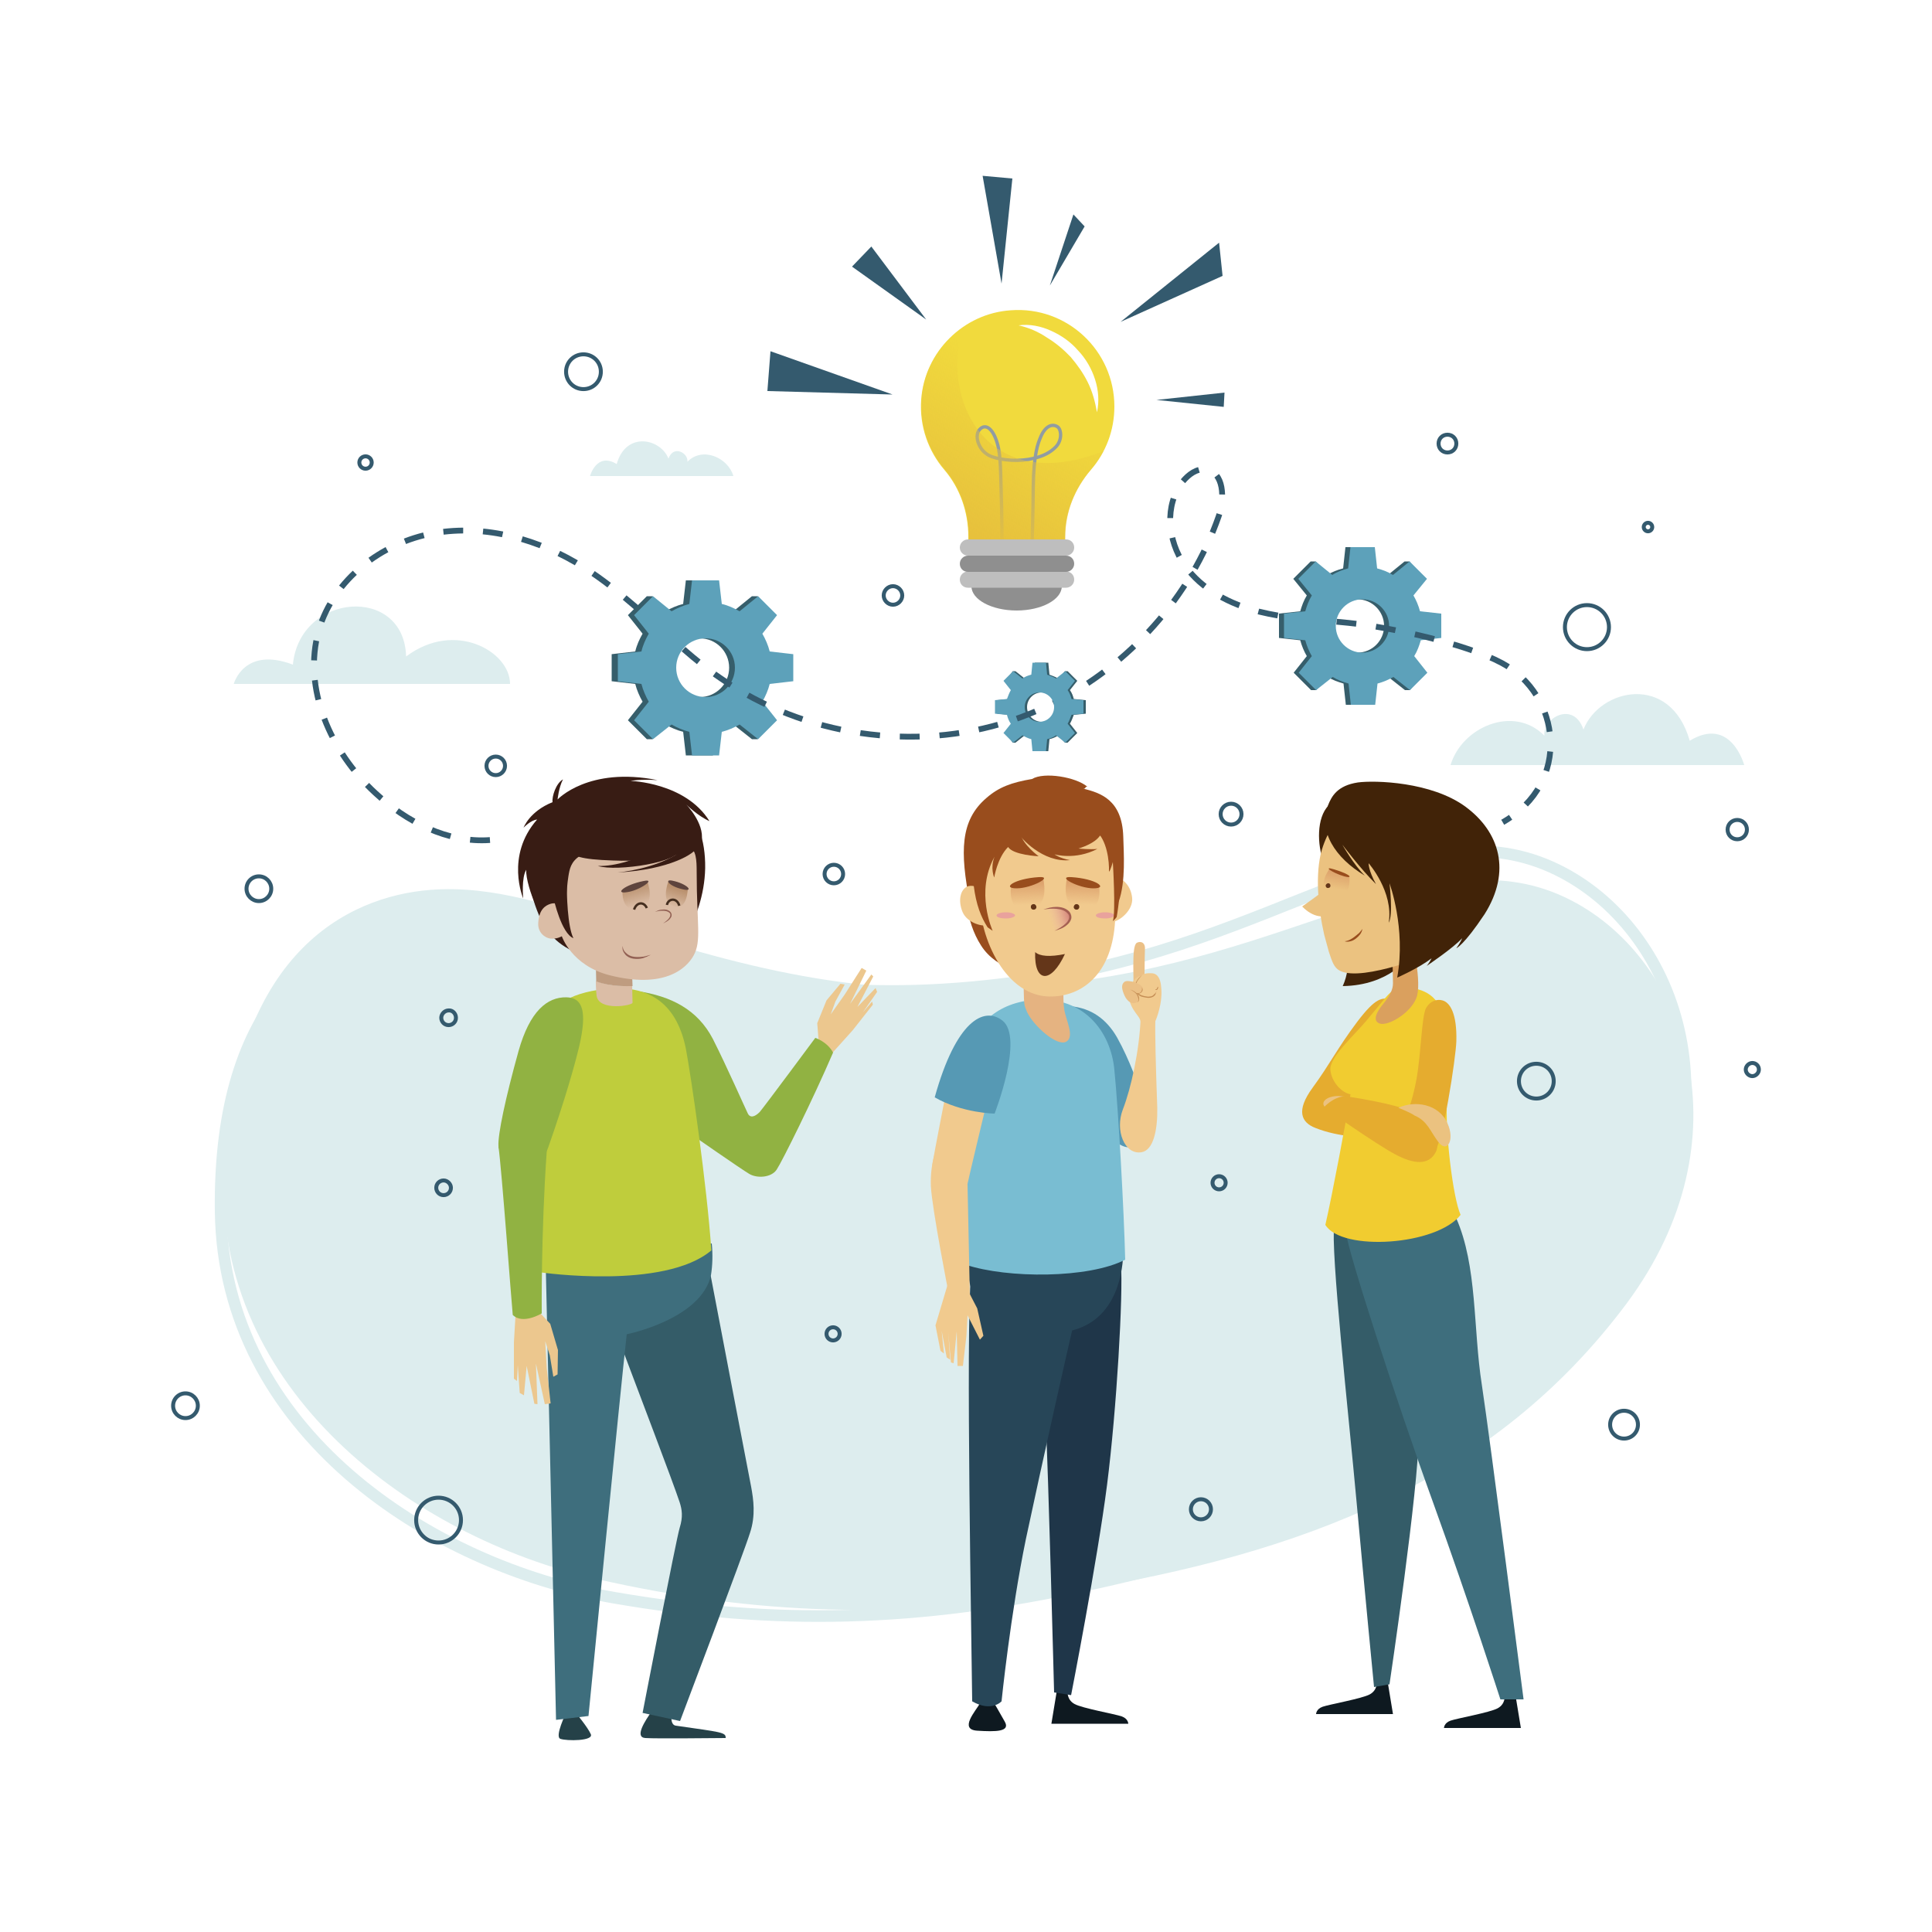 <?xml version="1.0" encoding="utf-8"?>
<!-- Generator: Adobe Illustrator 25.2.0, SVG Export Plug-In . SVG Version: 6.00 Build 0)  -->
<svg version="1.1" id="Layer_1" xmlns="http://www.w3.org/2000/svg" xmlns:xlink="http://www.w3.org/1999/xlink" x="0px" y="0px"
	 viewBox="0 0 500 500" style="enable-background:new 0 0 500 500;" xml:space="preserve">
<style type="text/css">
	.st0{fill:#FFFFFF;}
	.st1{fill:#DDEDEE;}
	.st2{fill:none;stroke:#DDEDEE;stroke-width:3;stroke-miterlimit:10;}
	.st3{fill:#412308;}
	.st4{fill:#E5AC2F;}
	.st5{fill:#0E1920;}
	.st6{fill:#345C68;}
	.st7{fill:#3E6E7D;}
	.st8{fill:#F1CC30;}
	.st9{fill:#EBC280;}
	.st10{fill:#DAA05E;}
	.st11{fill:url(#SVGID_1_);}
	.st12{fill:#643619;}
	.st13{fill:#994D1D;}
	.st14{fill:#254148;}
	.st15{fill:#ECC78E;}
	.st16{fill:#91B242;}
	.st17{fill:#BFCD3C;}
	.st18{fill:#DBBDA6;}
	.st19{fill:#BF9C80;}
	.st20{fill:#381C14;}
	.st21{fill:#926053;}
	.st22{fill:url(#SVGID_2_);}
	.st23{fill:#5E443D;}
	.st24{fill:none;stroke:#452F20;stroke-width:0.615;stroke-miterlimit:10;}
	.st25{fill:url(#SVGID_3_);}
	.st26{fill:#1F3649;}
	.st27{fill:#274658;}
	.st28{fill:#5699B4;}
	.st29{fill:#79BDD2;}
	.st30{fill:#F1CA8E;}
	.st31{fill:#E5B381;}
	.st32{fill:url(#SVGID_4_);}
	.st33{fill:#A56052;}
	.st34{fill:url(#SVGID_5_);}
	.st35{fill:url(#SVGID_6_);}
	.st36{fill:#E9A29D;}
	.st37{fill:#EBC086;}
	.st38{fill:#C48D54;}
	.st39{fill:none;stroke:#345A6E;stroke-width:1.5;stroke-miterlimit:10;stroke-dasharray:5.137;}
	.st40{fill:#365E6B;}
	.st41{fill:#5DA1BA;}
	.st42{fill:none;stroke:#345A6E;stroke-width:1.027;stroke-miterlimit:10;}
	.st43{fill:#F1DA3D;}
	.st44{fill:none;stroke:#919CA2;stroke-width:0.857;stroke-linecap:round;stroke-miterlimit:10;}
	.st45{fill:url(#SVGID_7_);}
	.st46{fill:#8F8F8F;}
	.st47{fill:#BEBEBE;}
	.st48{fill:#345A6E;}
</style>
<g id="BACKGROUND">
	<rect class="st0" width="500" height="500"/>
</g>
<g id="OBJECTS">
	<g>
		<g>
			<g>
				<path class="st1" d="M277.1,411.9c-44.8,7.3-81.5,6.1-122.9-3.3c-47.6-10.9-98.6-48.9-96.3-105.2s31.7-71.4,53.5-73.1
					c16.3-1.3,32.3,4.4,47.9,9.4c40.4,13.1,68.8,19,111,15.2c65.2-5.9,101.2-40,136.3-21.9c30.3,15.6,45.8,62,14.4,104.3
					C386.6,383.4,337.2,402.1,277.1,411.9z"/>
			</g>
			<path class="st2" d="M281.9,410.1c-44.4,9.7-81.1,10.6-122.9,3.4c-48.1-8.3-101.1-43.5-101.9-99.8c-0.8-56.3,27.7-73,49.5-75.9
				c16.2-2.2,32.5,2.6,48.3,6.8c41,10.8,69.7,15.2,111.7,9.1c64.8-9.4,98.9-45.4,134.9-29.3c31.1,14,49.1,59.4,20.1,103.3
				C389.8,375.7,341.5,397.1,281.9,410.1z"/>
			<g>
				<path class="st1" d="M375.4,198h76c0,0-3.4-12.8-14.1-6.3c-5-17.6-23.3-13.6-27.5-2.9c-2.6-7.6-10.7-2.9-10.1,1.6
					C391.7,182.3,378.3,188.2,375.4,198z"/>
				<path class="st1" d="M189.8,123.2h-37.1c0,0,1.7-6.3,6.9-3.1c2.4-8.6,11.4-6.6,13.4-1.4c1.3-3.7,5.2-1.4,4.9,0.8
					C181.8,115.5,188.4,118.4,189.8,123.2z"/>
				<path class="st1" d="M60.5,177c0,0,59.4,0,71.5,0c0-8.4-14.3-16.6-26.9-7.1c-0.5-18.5-27.5-16.6-29.3,2.1
					C63.1,167.2,60.5,177,60.5,177z"/>
			</g>
		</g>
		<g>
			<g>
				<path class="st3" d="M345.1,207.5c-3.9,2.1-4.4,8.8-3.1,13.8s10.5,22.9,5.5,33.9c12.3-0.2,17.2-7.7,17.2-7.7s2.4-14.9-0.8-21.2
					C360.6,219.9,345.1,207.5,345.1,207.5z"/>
				<path class="st4" d="M360.2,258.6c-2.5-0.4-4-0.7-9,5.9c-5.1,6.8-7.1,11-11.5,17s-2.9,9,0.7,10.4c6.2,2.5,13.7,2.5,13.7,2.5
					l-4.2-9.8L360.2,258.6z"/>
				<path class="st5" d="M359.1,435.1l1.4,8.5h-19.9c0,0,0-1.3,1.7-1.9s10.2-2.1,12.2-3.2s1.8-3.1,1.8-3.1L359.1,435.1z"/>
				<path class="st5" d="M392.2,438.7l1.4,8.5h-19.9c0,0,0-1.3,1.7-1.9s10.2-2.1,12.2-3.2s1.8-3.1,1.8-3.1L392.2,438.7z"/>
				<path class="st6" d="M345.3,316.8c-1,6.8,3.7,49,5.8,72.1c2.1,23.1,4.5,47.7,4.5,47.7l4-0.7c0,0,7.7-51.8,7.5-64.2
					c-0.1-12.3-10.5-52.4-10.5-52.4L345.3,316.8z"/>
				<path class="st7" d="M348.3,318.8c0.4,4.7,13.1,43.9,22.6,70.1c9.5,26.3,17.4,50.9,17.4,50.9h6c0,0-8.6-66.8-10.8-81.4
					c-2.3-14.6-1.1-30.7-6.7-43.3C370.3,310,348.3,318.8,348.3,318.8z"/>
				<path class="st8" d="M361.2,256c-1.6,0.5-3.3,3.1-7.7,8.3c-3.3,3.9-9.5,9.4-9.2,12.6c0.3,3.1,2.9,5.9,5.2,6.3
					c-1,6.3-4.7,26-6.5,33.8c4.3,7,28.9,5.3,35-2.6c-2-4.4-4.1-21.9-3.5-30.1s-0.1-17.9-1.7-23.1C371.2,256.2,365.1,254.9,361.2,256
					z"/>
				<path class="st4" d="M369.1,260.8c1.1-1.8,2.8-2.3,4.2-1.9c1.9,0.5,3.8,3.3,3.6,10.6c-0.1,3.9-3.5,27-6,29.3
					c-3.3,3.1-10.2-2.1-8.5-6c1.6-3.9,3.2-8,4.2-13.6C367.8,272.5,367.9,262.9,369.1,260.8z"/>
				<path class="st9" d="M347.9,283.8c-3.8-0.7-6.5,1.2-5,2.7C345,286.2,347.9,283.8,347.9,283.8z"/>
				<path class="st4" d="M367.4,288.5c-2.5-1.3-7.8-3.1-19.2-4.8c-3.2,0.1-5.6,2.9-5.6,2.9s13.5,9.5,18.4,12.1
					c4.8,2.6,8.8,3,10.6-0.6S367.4,288.5,367.4,288.5z"/>
				<path class="st9" d="M361.9,286.7c4.3-2,10.5-1,12.7,4c2,4.4-0.1,7.9-2.4,4.8c-2.1-2.8-2.8-5.4-6.1-6.8
					C364.8,287.8,361.9,286.7,361.9,286.7z"/>
				<path class="st10" d="M357.9,259.9c-1.5,1.8-2.9,4.3-0.8,5s7.8-2.6,9.4-6.5c1.7-3.9-1.2-15.5-1.2-15.5l-5.1,0.1
					c0,0,0.3,8.8,0.3,11.5C360.5,256,359.8,257.6,357.9,259.9z"/>
				<g>
					<path class="st9" d="M369.8,247.1c0,0-19.9,8-24,3.4c-0.7-0.8-1.1-1.7-1.9-4.2c-0.2-0.7-1-3.6-1.2-4.4c-1.6-7-2.4-16-0.6-22
						c3-9.9,11.9-17.5,21.4-13.8C373,209.7,394.3,217.5,369.8,247.1z"/>
					<path class="st9" d="M346.1,228.9L346.1,228.9l-0.4-1.3c-2.7,2.9-5.8,4.9-8.7,7c5.7,5.8,11.7,0.9,10.5-6
						C346.9,228.6,346.4,228.8,346.1,228.9C345.7,229.1,345.8,229,346.1,228.9z"/>
					<g>
						
							<linearGradient id="SVGID_1_" gradientUnits="userSpaceOnUse" x1="-1735.304" y1="-1600.85" x2="-1733.779" y2="-1606.023" gradientTransform="matrix(-0.993 0.115 -0.115 -0.993 -1561.351 -1165.492)">
							<stop  offset="0" style="stop-color:#DA9C68"/>
							<stop  offset="1" style="stop-color:#DA9C68;stop-opacity:0"/>
						</linearGradient>
						<path class="st11" d="M344.1,224.8c-2,3-2.6,5.9,1.6,6.8c4.3,1,3.5-4.8,3.5-4.8S346,225.3,344.1,224.8z"/>
						<path class="st12" d="M343.1,229.3c0,0.3,0.3,0.6,0.7,0.5c0.3,0,0.6-0.3,0.5-0.7c0-0.3-0.3-0.6-0.7-0.5
							C343.3,228.7,343,229,343.1,229.3z"/>
						<path class="st13" d="M345.3,225c4.6,1.4,4.8,2.4,2.6,1.8C344.8,225.9,342.1,224,345.3,225z"/>
					</g>
					<g>
						<path class="st13" d="M348,243.6c1-0.1,1.8-0.6,2.6-1.2c0.4-0.3,0.7-0.6,1.1-0.9c0.3-0.3,0.6-0.7,0.9-1.1
							c-0.1,0.5-0.3,1-0.6,1.4c-0.3,0.4-0.7,0.8-1.1,1.1s-0.9,0.6-1.4,0.7S348.5,243.8,348,243.6z"/>
					</g>
				</g>
			</g>
			<g>
				<path class="st14" d="M146.5,443.3c0,0-3,6.1-1.5,6.7c1.6,0.6,8.7,0.6,7.9-1.2c-0.8-1.8-3.8-5.4-3.8-5.4L146.5,443.3z"/>
				<path class="st14" d="M168.8,442.7c-2,2.8-4.6,6.9-1.8,7.1s18.9,0,20.8,0c0.1-1.5-1.1-1.5-12.9-3.2c-1.6-0.2-1.1-3.3-1.1-3.3
					L168.8,442.7z"/>
				<path class="st6" d="M194.4,384.8c-1.6-8.3-7.5-39-10.5-54.8c-4.8,9.9-17,13-24,16c5.9,15.7,14.1,37.1,16,42.8
					c0.6,1.9,0.9,3.7,0,6.6s-9.6,47.9-9.6,47.9l9.7,2.1c0,0,16.7-44.1,18.1-48.7C195.6,392.2,195,388.1,194.4,384.8z"/>
				<path class="st7" d="M184.2,321.8c-0.6,0.1-34.8,3.9-40.4,4.3c-1.1-0.1-2-0.2-2.6-0.3l2.7,119.3l8.4-1c0,0,8.2-83.8,9.9-98.8
					c0.1,0,19.3-3.9,21.8-15.3C184.4,327.5,184.5,324.7,184.2,321.8z"/>
				<path class="st15" d="M211.9,273.4c0.3-0.5-0.4-8.6-0.4-8.6l2.4-5.9l3.6-4.3l1.1,0.2l-2.4,4.4l-1.2,3.3l3.6-5.1l4.4-6.9l1.2,0.7
					l-4.2,8.6l5.5-7.6l0.5,0.5l-4.1,7.9l4.7-4.9l0.4,1l-3.7,5.3l2.4-2.8l0.2,0.8l-5.2,6.6l-7,7.8L211.9,273.4z"/>
				<path class="st16" d="M165,256.5c8.6,1.3,15.5,4.7,19.5,12.4c3.5,6.9,8.4,18,9,19.2c0.6,1.3,1.8,1,3.1-0.3
					c1.2-1.4,14.4-19.2,14.4-19.2s3.1,1,4.6,3.8c-5.2,12.1-13.2,28.2-14.6,30.3c-1.4,2.1-5.1,2.3-7.1,1.1
					c-1.9-1.1-15.4-10.5-15.4-10.5S166.1,261.5,165,256.5z"/>
				<path class="st17" d="M154.7,256.2c-8.3,1.3-15.6,5-15.6,17.1c0,6.2,0.9,56,0.9,56s31.9,4.6,44.1-5.7
					c-1.2-17.3-5.2-44.8-6.6-52.2C175.4,261,169.1,253.9,154.7,256.2z"/>
				<path class="st15" d="M136,335.4c0.1,0.6,6.4,7.2,6.4,7.2l2,6.8l-0.1,6.3l-1.1,0.6l-0.9-5.5l-1.2-3.7l0.4,7l1,9.1l-1.5,0.2
					l-2.3-10.5l0.4,10.5l-0.8-0.1l-2-9.8l-0.7,7.6l-1.1-0.6l-0.5-7.2l-0.2,4.1l-0.8-0.6v-9.4l0.7-11.8L136,335.4z"/>
				<g>
					<path class="st18" d="M163.6,255.1c0,0,0.1,3.7,0.1,4.4c0.1,0.7-8.7,2.3-9.3-1.8c-0.2-1.5-0.2-3.8-0.2-3.8
						C158.2,255.4,162,255.2,163.6,255.1z"/>
					<path class="st19" d="M154.3,254l-0.1-4.4l9.3-0.2l0.2,5.8C162,255.2,158.2,255.4,154.3,254z"/>
				</g>
				<g>
					<path class="st20" d="M172.9,249.1c0,0,9.3-10.3,9.6-24.4c0.2-15.3-9-21.8-20.7-21.9c-12.8-0.2-18.7,4-22.8,12.2
						c-3.6,7.4-2.4,15,0.5,21.9C144,247.5,154,249.5,172.9,249.1z"/>
					<path class="st18" d="M180.3,225.9c0,13.2,1.3,17.6-0.8,21.4c-2,3.6-7.9,8.6-21.7,5.1c-9.9-2.5-12.4-10.1-12.4-10.1
						s-1.3,0.8-3,0.6c-1.4-0.2-3.3-1.6-3.1-4.1c0.2-3.5,1.9-4.5,3.2-4.9c2.4-0.7,4,1.6,4,1.6s0-5,0.6-8.7s1.2-7.6,18.6-8.6
						c4.3-0.3,10.2-0.4,12.5,0.7C180.2,220,180.3,222.4,180.3,225.9z"/>
					<g>
						<g>
							<path class="st21" d="M169.5,236c0.6-0.3,1.2-0.6,1.9-0.6c0.7-0.1,1.4,0,2,0.5c0.3,0.3,0.5,0.7,0.4,1.1
								c0,0.2-0.1,0.3-0.2,0.5c-0.1,0.1-0.2,0.3-0.3,0.4c-0.5,0.5-1.1,0.8-1.7,1.1c0.5-0.4,1.1-0.8,1.5-1.3s0.6-1.2,0.1-1.5
								c-0.4-0.4-1.1-0.5-1.7-0.5C170.8,235.7,170.1,235.8,169.5,236z"/>
						</g>
					</g>
					<g>
						<path class="st21" d="M161.2,244.8c-0.1,0.8,0.4,1.5,0.9,1.9c0.5,0.5,1.2,0.8,1.9,0.9c0.7,0.1,1.5,0.1,2.2,0
							c0.4,0,0.7-0.1,1.1-0.2c0.4-0.1,0.7-0.2,1.1-0.3c-0.3,0.2-0.7,0.3-1,0.5c-0.4,0.1-0.7,0.3-1.1,0.4c-0.8,0.2-1.6,0.2-2.4,0.1
							c-0.8-0.1-1.6-0.5-2.1-1.1C161.3,246.4,160.9,245.6,161.2,244.8z"/>
					</g>
					<g>
						
							<linearGradient id="SVGID_2_" gradientUnits="userSpaceOnUse" x1="1741.991" y1="-783.663" x2="1739.824" y2="-788.693" gradientTransform="matrix(-0.992 -0.13 0.13 -0.992 1993.075 -321.604)">
							<stop  offset="0" style="stop-color:#B88F6C"/>
							<stop  offset="1" style="stop-color:#B88F6C;stop-opacity:0"/>
						</linearGradient>
						<path class="st22" d="M167.6,228.2c0.4,1.6,1.9,6.1-2.5,7s-4-4.6-4-4.6S165.6,228.6,167.6,228.2z"/>
						<path class="st23" d="M166.6,228c-5.1,1-7.6,3.4-4.4,2.9C165.5,230.5,170,227.3,166.6,228z"/>
						<path class="st24" d="M167.4,235c-0.8-1.8-2.7-1.5-3.3,0.4"/>
					</g>
					<g>
						
							<linearGradient id="SVGID_3_" gradientUnits="userSpaceOnUse" x1="1730.471" y1="-782.381" x2="1731.289" y2="-787.574" gradientTransform="matrix(-0.992 -0.13 0.13 -0.992 1993.075 -321.604)">
							<stop  offset="0" style="stop-color:#B88F6C"/>
							<stop  offset="1" style="stop-color:#B88F6C;stop-opacity:0"/>
						</linearGradient>
						<path class="st25" d="M173,228c-0.4,1.2-1.9,5.5,1.5,6.6c3.4,1,3.5-4.6,3.5-4.6S174.6,228.5,173,228z"/>
						<path class="st23" d="M173.9,227.9c3.8,0.7,6.1,3.1,2.6,2.2C173.1,229.3,171.9,227.5,173.9,227.9z"/>
						<path class="st24" d="M175.8,234.4c-0.6-2.2-2.9-1.9-3.2-0.2"/>
					</g>
					<path class="st20" d="M146.4,219.7c1.9,1.9,3.7,2.7,12.2,3c12.2,0.5,20.4-2.4,21-3l-2.8-6.9c-2.2-0.8-8.7-2.8-16.4-0.5
						C152,214.8,147.7,217.9,146.4,219.7z"/>
				</g>
			</g>
			<g>
				<g>
					<path class="st5" d="M253.7,440.7c-1.2,2.1-5.6,6.9-0.8,7.2c4.8,0.3,8.7,0.3,7.1-2.4c-1.5-2.7-2.7-4.7-2.7-4.7L253.7,440.7z"/>
					<path class="st5" d="M273.5,437.6l-1.4,8.5H292c0,0,0-1.3-1.7-1.9s-10.2-2.1-12.2-3.2s-1.8-3.1-1.8-3.1L273.5,437.6z"/>
					<path class="st26" d="M290.1,327c0.6,7.9-1.1,37.7-3.6,57.3c-2.5,19.6-9.3,54.4-9.3,54.4l-4.4-0.7c0,0-1.5-57.8-2.2-70.8
						c-0.7-12.9,2.5-29.5,2.5-29.5L290.1,327z"/>
					<path class="st27" d="M290.7,324.3c-0.1,3.1-0.9,17.9-14.6,20.3c-19.1,3.4-26.8-8.9-25.4-18.2
						C271.6,330.1,290.7,324.3,290.7,324.3z"/>
					<path class="st27" d="M278.2,341.3c-1.1,4.2-8.6,37.7-12.7,57c-4,19.4-6.3,42-6.3,42s-2.6,2.9-7.6,0
						c-0.1-12.2-1.7-96.4-0.3-110.3C260.6,341.7,278.2,341.3,278.2,341.3z"/>
					<path class="st28" d="M277,260.4c5.5,0.5,9.4,3.4,12.1,8.1c3.3,5.9,5.5,12.4,6.7,15.8c2,5.6-0.3,15.7-6.3,11.7
						C287.3,294.5,277.7,265,277,260.4z"/>
					<path class="st29" d="M266.3,258.9c-9.7,1.3-15.1,7.7-16.9,16.8c-1.8,9.1-0.6,43.5,0.5,51.6c10.8,3.6,31.9,3.6,41.3-1.3
						c-0.3-12.5-1.8-39.2-2.8-49.1C287.5,266.9,280.2,257.1,266.3,258.9z"/>
					<g>
						<path class="st30" d="M245.1,295.2c3.3,0.5,4.6,7.7,5.3,11.5l0.6,28.8l-5.4-0.3c0,0-4.4-22.3-4.7-28.3
							C240.7,301,242.4,294.8,245.1,295.2z"/>
						<path class="st30" d="M244.5,284.4c0,0-2.5,12.8-3.1,16.3s2.2,6.8,4.9,7.5s3.6,0.6,4-1.4s4.6-19.5,4.6-19.5L244.5,284.4z"/>
						<path class="st30" d="M249,330.7c0,0.5,3.9,7.9,3.9,7.9l1.6,7.1l-0.9,1l-3.2-6.3l-0.3,5.4l-0.9,7.7h-1.4l-0.2-9l-0.8,8.3
							l-0.7-0.2l-0.7-7.9l0.5,7.2l-0.9-0.6l-1.3-6.9l0.6,5.9l-0.9-0.7l-1.3-6.6l3.7-12.4L249,330.7z"/>
					</g>
					<path class="st28" d="M259.4,264.1c-4.8-3.7-12,0.1-17.5,19.9c7.2,4.1,15.5,4.2,15.5,4.2S265.1,268.5,259.4,264.1z"/>
					<path class="st30" d="M295.4,298.2c-4.4,0.7-6.9-5.7-4.8-11.1s4.3-15.3,4.6-23.7c0.1-1.9,3.9-1.9,3.8,0.9s0.1,11.4,0.5,22.4
						C299.6,292.5,298.5,297.7,295.4,298.2z"/>
					<path class="st31" d="M275.3,250.9c-0.1,5.9-0.2,8.2,0.1,10.1c0.3,2.8,2.9,7.3,0.5,8.6s-8.5-4.2-10.1-7.7
						c-0.8-1.8-0.7-2.1-0.8-3.4c-0.1-2.5-0.2-8.4-0.2-8.4L275.3,250.9z"/>
					<g>
						<path class="st13" d="M250.2,229.6c-0.4,0.5-0.5,8.6,3.7,15.1c4.1,6.5,12.9,7.7,13.3,7C267.7,251.1,262.8,212.8,250.2,229.6z"
							/>
						<path class="st30" d="M288.5,239.5c-1.1,12.6-8.4,18.4-16.7,18.4c-11.3,0-18.3-14.5-18.4-26.3c-0.1-11.8-3.3-20.3,15.2-20.6
							C289,210.7,290.3,218,288.5,239.5z"/>
						<path class="st30" d="M283.8,233.9c0.3,3.1,1.4,5,3.7,4.8c2.3-0.2,5.8-3.2,5.5-6.3s-2.4-5.4-4.7-5.2
							C286.1,227.4,283.6,230.8,283.8,233.9z"/>
						<path class="st13" d="M289.5,233.4c1.9-5.3,1.3-12.8,1.2-16.9c-0.3-9.6-6-11.3-10.3-12.4c0.8,0,0.2-0.5,1-0.5
							c-2.9-2.5-11.2-3.9-14.3-2c-5.3,0.9-8.6,2.1-11.8,4.9c-6.8,5.8-6.9,13.9-4.3,27.1c0.6,0.2,3.5,2.5,4.2,2.4
							c-1.7-5.3-1.4-16.2,4.1-19.1c2.7-1.4,6-0.5,8.8-0.2c2.1,0.2,8.4,0,12.7-0.6c2.4-0.4,4.1,0,4.7,0.6c2.7,3.1,4.1,7.1,3.4,14.5
							C289,232.2,289.1,233,289.5,233.4z"/>
						<path class="st30" d="M257.1,233.5c1.2,2.9,1.2,5.1-0.7,5.8c-1.9,0.8-6.1-0.4-7.3-3.3c-1.2-2.9-0.6-5.8,1.3-6.6
							C252.4,228.7,255.9,230.6,257.1,233.5z"/>
						<g>
							
								<linearGradient id="SVGID_4_" gradientUnits="userSpaceOnUse" x1="494.102" y1="327.807" x2="489.555" y2="324.98" gradientTransform="matrix(0.968 0.251 0.251 -0.968 -283.847 429.478)">
								<stop  offset="0" style="stop-color:#D38278"/>
								<stop  offset="1" style="stop-color:#EEB9AD;stop-opacity:0"/>
							</linearGradient>
							<path class="st32" d="M271.2,235c2.8-0.6,5.2-0.1,5.8,2c0.5,2.1-2.3,3.4-4.7,3.7C269.9,241,269,235.5,271.2,235z"/>
							<g>
								<path class="st33" d="M270,235.4c1.1-0.4,2.2-0.7,3.4-0.7c1.2,0,2.5,0.3,3.4,1.3c0.4,0.5,0.6,1.3,0.4,1.9
									c-0.2,0.6-0.6,1.1-1.1,1.5c-0.9,0.8-2.1,1.2-3.2,1.5c1-0.5,2.1-1.1,2.9-1.9c0.8-0.7,1.3-1.9,0.5-2.6
									c-0.7-0.8-1.8-1.1-2.9-1.2C272.3,235.1,271.1,235.2,270,235.4z"/>
							</g>
							<path class="st12" d="M275.6,246.9c-3.9,0.8-6.5,0.6-7.7-0.5C267.6,254.4,272,254.7,275.6,246.9z"/>
							<g>
								
									<linearGradient id="SVGID_5_" gradientUnits="userSpaceOnUse" x1="481.336" y1="333.464" x2="483.223" y2="327.063" gradientTransform="matrix(0.968 0.251 0.251 -0.968 -283.847 429.478)">
									<stop  offset="0" style="stop-color:#DA9C68"/>
									<stop  offset="1" style="stop-color:#DA9C68;stop-opacity:0"/>
								</linearGradient>
								<path class="st34" d="M270,227.3c0.3,1.9,1.4,7.7-4.1,8.1c-5.5,0.5-4.2-6.2-4.2-6.2S267.5,227.6,270,227.3z"/>
								<path class="st12" d="M268.2,234.9c-0.1,0.4-0.5,0.6-0.9,0.5s-0.6-0.5-0.5-0.9s0.5-0.6,0.9-0.5
									C268,234.1,268.3,234.5,268.2,234.9z"/>
								<path class="st13" d="M268.8,227c-6.3,0.4-9.7,2.9-5.7,2.9C267,229.9,272.9,226.7,268.8,227z"/>
							</g>
							<g>
								
									<linearGradient id="SVGID_6_" gradientUnits="userSpaceOnUse" x1="606.257" y1="365.897" x2="608.143" y2="359.497" gradientTransform="matrix(-0.968 0.251 -0.251 -0.968 959.008 429.478)">
									<stop  offset="0" style="stop-color:#DA9C68"/>
									<stop  offset="1" style="stop-color:#DA9C68;stop-opacity:0"/>
								</linearGradient>
								<path class="st35" d="M276.1,227.3c-0.3,1.9-1.4,7.7,4.1,8.1c5.5,0.5,4.2-6.2,4.2-6.2S278.6,227.6,276.1,227.3z"/>
								<path class="st12" d="M277.9,234.9c0.1,0.4,0.5,0.6,0.9,0.5s0.6-0.5,0.5-0.9s-0.5-0.6-0.9-0.5
									C278.1,234.1,277.8,234.5,277.9,234.9z"/>
								<path class="st13" d="M277.3,227c6.3,0.4,9.7,2.9,5.7,2.9C279.1,229.9,273.2,226.7,277.3,227z"/>
							</g>
							<path class="st36" d="M262.7,236.9c0,0.4-1.1,0.8-2.4,0.8s-2.4-0.3-2.4-0.8c0-0.4,1.1-0.8,2.4-0.8
								C261.6,236.1,262.7,236.5,262.7,236.9z"/>
							<path class="st36" d="M288.4,236.9c0,0.4-1.1,0.8-2.4,0.8s-2.4-0.3-2.4-0.8c0-0.4,1.1-0.8,2.4-0.8
								C287.3,236.1,288.4,236.5,288.4,236.9z"/>
						</g>
						<path class="st13" d="M263.2,215.2c0.9,1.7,6.7,8.1,13.7,7.4c-2.7-0.5-4-1.5-4-1.5s5.3,1.6,11.1-1.4c-1.9,0.2-4.9-0.1-4.9-0.1
							s5-1.4,5.9-4C273,213.6,263.2,215.2,263.2,215.2z"/>
					</g>
					<g>
						<path class="st37" d="M296,256.6c0.3-3,0.2-8.8,0.3-10.8c0.2-2-1.2-2.3-2.1-1.8c-0.8,0.5-0.9,3.1-0.9,6c0,2.5,0.1,7.3,0.1,7.3
							L296,256.6z"/>
						<path class="st30" d="M299,264.3c1.1-2.6,1.8-6.1,1.5-8c-0.4-3.3-3.4-4-5.4-3.7c-2,0.2-3.2,4-3,5.4c0.6,3.7,3,4.9,3.1,6.5
							C295.7,265.4,298.6,265.4,299,264.3z"/>
						<path class="st30" d="M298.3,251.9c-3.2-0.3-3.5,1.1-4.2,3.3c-0.5,1.8,1.5,2.7,3.8,3.1c1.7,0.3,2.6-0.7,2.6-0.7
							S301.1,252.2,298.3,251.9z"/>
						<g>
							<path class="st38" d="M299.4,256c-0.1,0.5-0.2,1-0.4,1.4c-0.3,0.5-0.8,0.7-1.3,0.8c-0.5,0.1-1,0-1.5-0.1s-1-0.2-1.4-0.5
								c-0.9-0.6-1.3-1.8-1-2.8c0.1-0.5,0.4-1,0.7-1.4c0.3-0.4,0.7-0.8,1.1-1c-0.4,0.3-0.7,0.7-1,1.1c-0.3,0.4-0.5,0.8-0.6,1.3
								c-0.2,0.9,0.1,2,0.9,2.5c0.4,0.3,0.9,0.4,1.3,0.5c0.5,0.1,1,0.2,1.4,0.1c0.5,0,0.9-0.3,1.2-0.7
								C299.2,257,299.3,256.5,299.4,256z"/>
						</g>
						<path class="st37" d="M294.8,259c-1.6,1.4-3.1,0.2-3.8-1.4c-0.7-1.6-0.9-2.8,0-3.5s4.8,0.5,4.8,1.8s-1.1,1.4-2.1,0.9
							C295.2,258.1,294.8,259,294.8,259"/>
						<g>
							<path class="st38" d="M299.7,255.3c0.1,0.2,0,0.5-0.1,0.7c-0.1,0.1-0.2,0.2-0.3,0.2c-0.2,0-0.3-0.1-0.3-0.2
								c0.1,0,0.2,0,0.3,0c0,0,0.1-0.1,0.1-0.2c0.1-0.1,0.1-0.2,0.1-0.2C299.6,255.4,299.7,255.4,299.7,255.3z"/>
						</g>
						<g>
							<path class="st38" d="M294.4,259.4c0.2-0.3,0.3-0.7,0.2-1c-0.1-0.4-0.2-0.7-0.4-1c-0.4-0.6-1.1-1-1.7-1.3
								c0.7,0.2,1.4,0.6,1.9,1.2c0.2,0.3,0.4,0.7,0.4,1.1C294.8,258.8,294.7,259.2,294.4,259.4z"/>
						</g>
						<g>
							<path class="st38" d="M295.5,255.5c0.1,0.2,0.2,0.4,0.2,0.7c0,0.3-0.2,0.5-0.4,0.7c-0.2,0.2-0.5,0.2-0.7,0.3
								c-0.3,0-0.5,0-0.7-0.1c0.5,0,1,0,1.3-0.3C295.6,256.4,295.6,255.9,295.5,255.5z"/>
						</g>
					</g>
				</g>
			</g>
		</g>
		<path class="st13" d="M252,229.2c0.6,4.9,1.9,8.2,3.6,10.8c0.4,0.3,1.3,0.9,1.3,0.9s-4.6-10.1,0.5-19.2c-1.2,2.9-0.1,5.4-0.1,5.4
			s0.8-5.1,3.6-7.9c1.3,2.1,7.9,2.4,7.9,2.4s-4-2.9-4.7-5.8c-3.8-2.6-8.8,0-10.4,3.9C252.4,222.9,251.6,225.6,252,229.2z"/>
		<path class="st13" d="M283.6,215c2.9,2.4,3.5,7.9,3.4,10.6c0.4-0.3,1-2.5,1-2.5s0.8,13,0,15.3c0.8-0.7,1-1.1,1-1.1
			s1.2-6.6,0.8-11.2c-0.4-4.7-1.8-8.9-3-9.9S283.6,215,283.6,215z"/>
		<path class="st20" d="M180.4,219.2c-0.3,1.6-7.1,5.9-20.6,6.6c4.3-0.4,12-2,17.3-6C178,218.9,180.4,219.2,180.4,219.2z"/>
		<path class="st20" d="M138.5,233.8c-1-1.9-2.5-6.7-2.3-8.7c-1.3,2-0.8,7.4-0.8,7.4s-4.7-11,3.6-20.4c-1.6,0.1-3.5,2.1-3.5,2.1
			s1.5-4.2,7.5-6.6c-0.2-1.5,0.9-4.9,2.7-5.9c-1.1,2.1-1.4,5.2-1.4,5.2s8-8.6,25.9-5c-4.5-0.3-7,0.2-7,0.2s14.2,0.4,20.4,10.4
			c-3-1.3-6-4.3-6-4.3s4.7,4.8,4,9.3c-5-4.3-24.8-3.2-29.6-1.6c-4.8,1.6-11.9,16.7-11.9,16.7L138.5,233.8z"/>
		<path class="st20" d="M167.4,220.2c-1.3,1.9-8.2,4.1-12.7,3.9c4.9,1.6,21.9-1.1,20.9-4.3C174.5,218.1,167.4,220.2,167.4,220.2z"/>
		<path class="st20" d="M146.7,227.1c-0.1,4.5,0.2,12.8,1.7,15.7c-3.1-1.2-5.1-10.1-5.1-10.2S146.7,227.1,146.7,227.1z"/>
		<path class="st16" d="M146.6,258.1c-5-0.1-9.5,3.6-12.4,13.9c-3.4,12.2-5.4,21.7-5.2,24.6c0.1,2.9,9.5,9.9,12.9,0.3
			c4.2-12,6.7-20.7,8-26.1C152,261.7,150.8,258.2,146.6,258.1z"/>
		<path class="st16" d="M129,296.7c0.9,6.5,3.3,39.7,3.7,43.6c2.6,2.6,7.5-0.4,7.5-0.4s-0.2-20.8,1.3-42
			C141.8,292.8,129,296.7,129,296.7z"/>
		<path class="st3" d="M361.6,253c2.3-12.8-2-24.4-2-24.4s1,8.2-0.2,10.2c1.3-8-5.2-15.4-5.2-15.4s-0.1,1.8,1.9,5.4
			c-3.9-3.8-8.7-10.2-8.7-10.2s3,5.3,5.8,8c-7.7-4.6-12.1-11.5-9.5-18.2c0.9-2.3,2.4-5.1,7.7-5.9c4.4-0.6,19.1-0.2,27.9,6.3
			s11.9,16.7,4.9,27.8c-5.4,8.1-7.3,8.8-7.3,8.8s1.1-1.5,1.5-2.6c-2.1,2.4-9.2,7.2-9.2,7.2s0.6-0.6,1.3-2
			C367.1,250.6,361.6,253,361.6,253z"/>
		<g>
			<path class="st39" d="M272.6,182c19.7-9.9,35.5-27.5,42.8-48.4c1.6-4.6,1.4-11.5-3.4-12.1c-2.3-0.3-4.4,1.3-5.9,3.1
				c-4.8,6.1-4,15.3,0.5,21.7c4.4,6.3,11.8,10.1,19.3,12c6.5,1.6,13.2,2.1,19.9,2.7"/>
			<path class="st39" d="M126.8,217.4c-11,0.8-21.6-4.7-29.7-12.2c-11.5-10.6-18.9-27-14.6-42.1c3.8-13.1,16.3-22.7,29.7-25.1
				c13.5-2.4,27.5,1.6,39,8.9c9.3,5.9,17.2,13.8,25.6,21"/>
			<path class="st40" d="M203.8,176.3v-7l-6.1-0.7c-0.4-1.6-1.1-3.2-1.9-4.6l3.8-4.8l-3.5-4.9h-1.5l-4.8,3.9
				c-1.4-0.8-2.9-1.5-4.6-1.9l-0.7-6.1h-7l-0.7,6.1c-1.6,0.4-3.2,1.1-4.6,1.9l-3.3-3.9h-1.5l-4.9,4.9l3.8,4.8
				c-0.8,1.4-1.5,2.9-1.9,4.6l-6.1,0.7v7l6.1,0.7c0.4,1.6,1.1,3.2,1.9,4.6l-3.8,4.8l4.9,4.9h1.5l3.3-3.8c1.4,0.8,3,1.5,4.6,1.9
				l0.7,6.1h7l0.7-6.1c1.6-0.4,3.2-1.1,4.6-1.9l4.8,3.8h1.5l3.5-4.9l-3.8-4.8c0.8-1.4,1.5-3,1.9-4.6L203.8,176.3z M181.1,180.4
				c-4.2,0-7.6-3.4-7.6-7.6c0-4.2,3.4-7.6,7.6-7.6c4.2,0,7.6,3.4,7.6,7.6C188.7,177,185.3,180.4,181.1,180.4z"/>
			<path class="st41" d="M205.3,176.3v-7l-6.1-0.7c-0.4-1.6-1.1-3.2-1.9-4.6l3.8-4.8l-4.9-4.9l-4.8,3.9c-1.4-0.8-2.9-1.5-4.6-1.9
				l-0.7-6.1h-7l-0.7,6.1c-1.6,0.4-3.2,1.1-4.6,1.9l-4.8-3.9l-4.9,4.9l3.8,4.8c-0.8,1.4-1.5,2.9-1.9,4.6l-6.1,0.7v7l6.1,0.7
				c0.4,1.6,1.1,3.2,1.9,4.6l-3.8,4.8l4.9,4.9l4.8-3.8c1.4,0.8,3,1.5,4.6,1.9l0.7,6.1h7l0.7-6.1c1.6-0.4,3.2-1.1,4.6-1.9l4.8,3.8
				l4.9-4.9l-3.8-4.8c0.8-1.4,1.5-3,1.9-4.6L205.3,176.3z M182.6,180.4c-4.2,0-7.6-3.4-7.6-7.6c0-4.2,3.4-7.6,7.6-7.6
				c4.2,0,7.6,3.4,7.6,7.6C190.2,177,186.8,180.4,182.6,180.4z"/>
			<path class="st40" d="M371.7,165.1v-6.3l-5.5-0.6c-0.4-1.5-1-2.9-1.7-4.1l3.5-4.3l-3.2-4.5h-1.3l-4.3,3.5
				c-1.3-0.8-2.6-1.3-4.1-1.7l-0.6-5.5h-6.3l-0.6,5.5c-1.5,0.4-2.9,0.9-4.1,1.7l-3-3.5h-1.3l-4.5,4.5l3.5,4.3
				c-0.8,1.3-1.3,2.7-1.7,4.1l-5.5,0.6v6.3l5.5,0.6c0.4,1.5,1,2.9,1.7,4.1l-3.4,4.3l4.5,4.5h1.3l3-3.4c1.3,0.8,2.7,1.3,4.1,1.7
				l0.6,5.5h6.3l0.6-5.5c1.5-0.4,2.9-1,4.1-1.7l4.3,3.4h1.3l3.2-4.5l-3.4-4.3c0.8-1.3,1.3-2.7,1.7-4.1L371.7,165.1z M351.3,168.9
				c-3.8,0-6.9-3.1-6.9-6.9s3.1-6.9,6.9-6.9s6.9,3.1,6.9,6.9S355.1,168.9,351.3,168.9z"/>
			<path class="st41" d="M373,165.1v-6.3l-5.5-0.6c-0.4-1.5-1-2.9-1.7-4.1l3.5-4.3l-4.5-4.5l-4.3,3.5c-1.3-0.8-2.6-1.3-4.1-1.7
				l-0.6-5.5h-6.3l-0.6,5.5c-1.5,0.4-2.9,0.9-4.1,1.7l-4.3-3.5l-4.5,4.5l3.5,4.3c-0.8,1.3-1.3,2.7-1.7,4.1l-5.5,0.6v6.3l5.5,0.6
				c0.4,1.5,1,2.9,1.7,4.1l-3.4,4.3l4.5,4.5l4.3-3.4c1.3,0.8,2.7,1.3,4.1,1.7l0.6,5.5h6.3l0.6-5.5c1.5-0.4,2.9-1,4.1-1.7l4.3,3.4
				l4.5-4.5l-3.4-4.3c0.8-1.3,1.3-2.7,1.7-4.1L373,165.1z M352.6,168.9c-3.8,0-6.9-3.1-6.9-6.9s3.1-6.9,6.9-6.9s6.9,3.1,6.9,6.9
				S356.3,168.9,352.6,168.9z"/>
			<path class="st39" d="M345.9,160.9c1,0.1,2.1,0.2,3.1,0.3c10.7,1.1,30.2,5.3,39.7,10.4c15.2,8.2,18.2,30.9,0.2,41.2"/>
			<path class="st40" d="M281,184.7v-3.5l-3.1-0.3c-0.2-0.8-0.5-1.6-1-2.3l1.9-2.4l-2.5-2.5h-0.7l-1.7,1.9c-0.7-0.4-1.5-0.7-2.3-1
				l-0.3-3.1h-3.5l-0.3,3.1c-0.8,0.2-1.6,0.5-2.3,1l-2.4-1.9h-0.7l-1.8,2.5l1.9,2.4c-0.4,0.7-0.7,1.5-1,2.3l-3.1,0.3v3.5l3.1,0.3
				c0.2,0.8,0.5,1.6,1,2.3l-1.9,2.4l1.8,2.5h0.7l2.4-1.9c0.7,0.4,1.5,0.8,2.3,1l0.3,3.1h3.5l0.3-3.1c0.8-0.2,1.6-0.5,2.3-1l1.7,1.9
				h0.7l2.5-2.5l-1.9-2.4c0.4-0.7,0.7-1.5,1-2.3L281,184.7z M269.6,186.8c-2.1,0-3.8-1.7-3.8-3.8s1.7-3.8,3.8-3.8s3.8,1.7,3.8,3.8
				S271.8,186.8,269.6,186.8z"/>
			<path class="st41" d="M280.4,184.7v-3.5l-3.1-0.3c-0.2-0.8-0.5-1.6-1-2.3l1.9-2.4l-2.5-2.5l-2.4,1.9c-0.7-0.4-1.5-0.7-2.3-1
				l-0.3-3.1h-3.5l-0.3,3.1c-0.8,0.2-1.6,0.5-2.3,1l-2.4-1.9l-2.5,2.5l1.9,2.4c-0.4,0.7-0.7,1.5-1,2.3l-3.1,0.3v3.5l3.1,0.3
				c0.2,0.8,0.5,1.6,1,2.3l-1.9,2.4l2.5,2.5l2.4-1.9c0.7,0.4,1.5,0.8,2.3,1l0.3,3.1h3.5l0.3-3.1c0.8-0.2,1.6-0.5,2.3-1l2.4,1.9
				l2.5-2.5l-1.9-2.4c0.4-0.7,0.7-1.5,1-2.3L280.4,184.7z M269,186.8c-2.1,0-3.8-1.7-3.8-3.8s1.7-3.8,3.8-3.8c2.1,0,3.8,1.7,3.8,3.8
				S271.1,186.8,269,186.8z"/>
			<path class="st39" d="M176.9,168c3.1,2.7,6.3,5.3,9.7,7.6c21.5,14.9,50,19.1,74.8,11c3.8-1.3,7.6-2.8,11.2-4.6"/>
		</g>
		<g>
			<circle class="st42" cx="410.7" cy="162.3" r="5.7"/>
			<path class="st42" d="M376.9,114.8c0,1.3-1,2.3-2.3,2.3s-2.3-1-2.3-2.3s1-2.3,2.3-2.3S376.9,113.5,376.9,114.8z"/>
			<path class="st42" d="M452.1,214.7c0,1.4-1.1,2.5-2.5,2.5s-2.5-1.1-2.5-2.5s1.1-2.5,2.5-2.5S452.1,213.3,452.1,214.7z"/>
			<circle class="st42" cx="318.6" cy="210.7" r="2.7"/>
			<path class="st42" d="M427.6,136.4c0,0.6-0.5,1.1-1.1,1.1s-1.1-0.5-1.1-1.1s0.5-1.1,1.1-1.1C427.1,135.3,427.6,135.8,427.6,136.4
				z"/>
			<path class="st42" d="M423.9,368.7c0,2-1.6,3.6-3.6,3.6s-3.6-1.6-3.6-3.6s1.6-3.6,3.6-3.6S423.9,366.7,423.9,368.7z"/>
			<path class="st42" d="M402.1,279.8c0,2.5-2,4.5-4.5,4.5s-4.5-2-4.5-4.5s2-4.5,4.5-4.5S402.1,277.3,402.1,279.8z"/>
			<path class="st42" d="M455.2,276.8c0,0.9-0.8,1.7-1.7,1.7s-1.7-0.8-1.7-1.7c0-0.9,0.8-1.7,1.7-1.7S455.2,275.8,455.2,276.8z"/>
			<circle class="st42" cx="215.8" cy="226.2" r="2.4"/>
			<path class="st42" d="M233.5,154.1c0,1.3-1.1,2.4-2.4,2.4c-1.3,0-2.4-1.1-2.4-2.4c0-1.3,1.1-2.4,2.4-2.4
				C232.4,151.7,233.5,152.8,233.5,154.1z"/>
			<path class="st42" d="M155.5,96.2c0,2.5-2,4.5-4.5,4.5s-4.5-2-4.5-4.5s2-4.5,4.5-4.5S155.5,93.7,155.5,96.2z"/>
			<circle class="st42" cx="128.3" cy="198.2" r="2.4"/>
			<circle class="st42" cx="67" cy="230" r="3.2"/>
			<path class="st42" d="M118,263.4c0,1.1-0.9,1.9-1.9,1.9c-1.1,0-1.9-0.9-1.9-1.9s0.9-1.9,1.9-1.9C117.1,261.4,118,262.3,118,263.4
				z"/>
			<path class="st42" d="M116.7,307.4c0,1.1-0.9,1.9-1.9,1.9c-1.1,0-1.9-0.9-1.9-1.9c0-1.1,0.9-1.9,1.9-1.9
				C115.8,305.5,116.7,306.4,116.7,307.4z"/>
			<circle class="st42" cx="48" cy="363.8" r="3.2"/>
			<path class="st42" d="M119.3,393.4c0,3.2-2.6,5.8-5.8,5.8c-3.2,0-5.8-2.6-5.8-5.8c0-3.2,2.6-5.8,5.8-5.8
				C116.7,387.6,119.3,390.2,119.3,393.4z"/>
			<circle class="st42" cx="215.6" cy="345.2" r="1.7"/>
			<circle class="st42" cx="315.5" cy="306.1" r="1.7"/>
			<circle class="st42" cx="310.8" cy="390.6" r="2.6"/>
			<circle class="st42" cx="94.6" cy="119.7" r="1.6"/>
		</g>
		<g>
			<g>
				<path class="st43" d="M288.4,105.2c0-14.4-12.2-26-26.8-24.9c-12.3,0.8-22.3,10.8-23.2,23.1c-0.5,7,1.9,13.4,6,18.2
					c4.1,4.8,6.2,11,6.2,17.3v1.1h25v-1c0-6.4,2.5-12.5,6.7-17.4C286.2,117.1,288.4,111.4,288.4,105.2z"/>
				<g>
					<path class="st0" d="M263.6,84.2c2.8-0.4,5.8,0.2,8.4,1.4c2.7,1.2,5.1,2.9,7,5.1c2,2.1,3.5,4.7,4.4,7.5s1.1,5.7,0.5,8.5
						c-0.5-2.8-1.2-5.4-2.4-7.8c-1.2-2.4-2.7-4.5-4.4-6.5c-1.8-1.9-3.8-3.6-6.1-5C268.8,85.9,266.3,84.8,263.6,84.2z"/>
				</g>
				<path class="st44" d="M259.3,141.3c0,0,0-9.1-0.2-14.2c-0.2-6.5-0.1-10.5-1.5-13.8c-1.2-2.9-2.9-3.6-4.2-2s-0.1,5.7,3.3,6.9
					c2.9,1,7.2,1.3,10.9,0.4c2.5-0.6,4.2-1.5,5.6-2.9c1.8-1.8,1.5-4.7,0.4-5.3c-1.5-0.9-3.3,0.1-4.4,3c-0.5,1.2-1.7,4-1.8,12.7
					c0,4.3-0.3,15-0.3,15"/>
				
					<linearGradient id="SVGID_7_" gradientUnits="userSpaceOnUse" x1="247.934" y1="364.362" x2="268.159" y2="400.673" gradientTransform="matrix(1 0 0 -1 0 500)">
					<stop  offset="0" style="stop-color:#E7C13C"/>
					<stop  offset="1" style="stop-color:#E7C13C;stop-opacity:0"/>
				</linearGradient>
				<path class="st45" d="M249.3,84.5c-6.1,4.2-10.3,11-10.8,18.8c-0.5,7,1.9,13.4,6,18.2c4.1,4.8,6.2,11,6.2,17.3v1.1h25v-1
					c0-6.4,2.5-12.5,6.7-17.4c1.3-1.5,2.4-3.1,3.3-4.8C255.2,128.8,243.2,103.1,249.3,84.5z"/>
				<ellipse class="st46" cx="263.1" cy="151.7" rx="11.7" ry="6.3"/>
				<g>
					<g>
						<path class="st47" d="M250.5,143.8h25.4c1.1,0,2.1-0.9,2.1-2.1s-0.9-2.1-2.1-2.1h-25.4c-1.1,0-2.1,0.9-2.1,2.1
							S249.4,143.8,250.5,143.8z"/>
						<path class="st47" d="M275.9,147.9h-25.4c-1.1,0-2.1,0.9-2.1,2.1s0.9,2.1,2.1,2.1h25.4c1.1,0,2.1-0.9,2.1-2.1
							S277.1,147.9,275.9,147.9z"/>
					</g>
					<path class="st46" d="M275.9,143.8h-25.4c-1.1,0-2.1,0.9-2.1,2.1s0.9,2.1,2.1,2.1h25.4c1.1,0,2.1-0.9,2.1-2.1
						S277.1,143.8,275.9,143.8z"/>
				</g>
			</g>
			<g>
				<polygon class="st48" points="259.2,73.4 254.3,45.5 262,46.2 				"/>
				<polygon class="st48" points="271.7,73.9 277.8,55.5 280.7,58.6 				"/>
				<polygon class="st48" points="290,83.3 315.5,62.8 316.4,71.4 				"/>
				<polygon class="st48" points="239.7,82.7 225.5,63.8 220.5,69 				"/>
				<polygon class="st48" points="231,102.1 199.4,90.9 198.6,101.2 				"/>
				<polygon class="st48" points="299.3,103.5 316.9,101.6 316.7,105.3 				"/>
			</g>
		</g>
	</g>
</g>
<g id="DESIGNED_BY_FREEPIK">
</g>
</svg>
